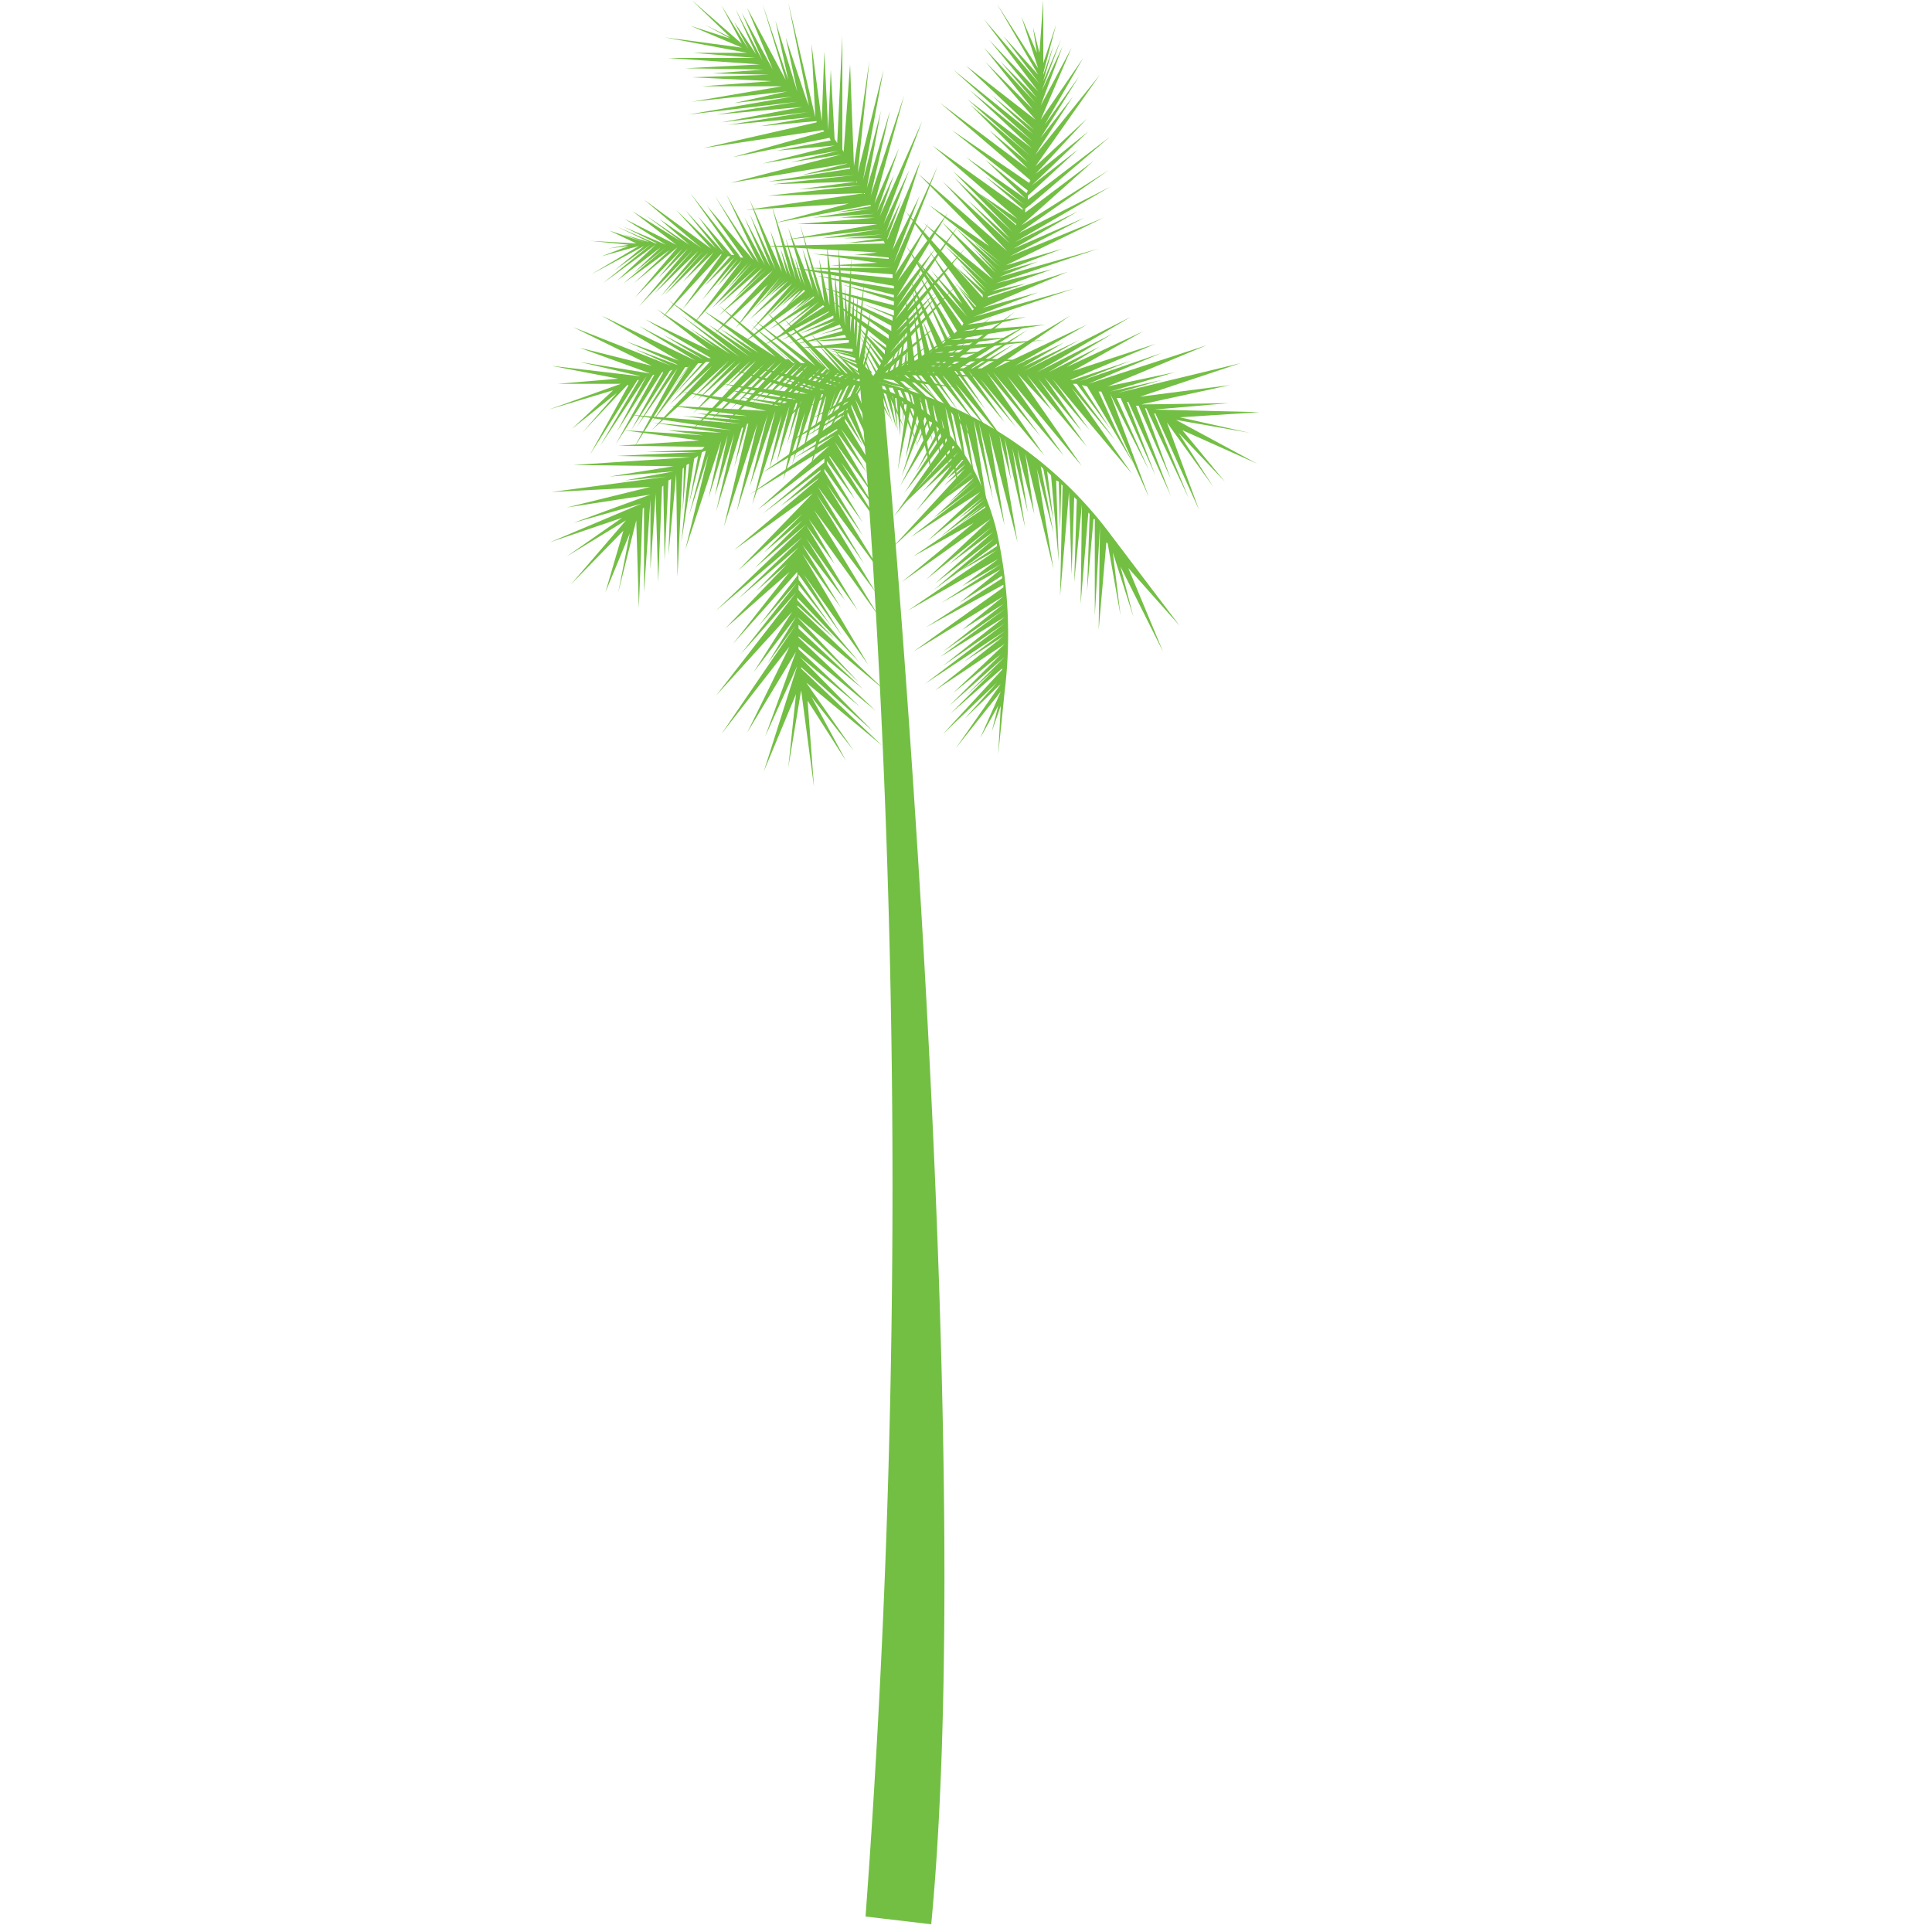 <svg xmlns="http://www.w3.org/2000/svg" viewBox="0 0 150 150"><path fill="#73bf44" d="M55.6 19.4zM67 29.4v-.3l.7-2.7-.7 2 .6-4.2-.9 3.7.4-6.2-.6 5.3.1-4.2-.3 3.2v-3.1l-.3 2.9.1-5.9-.3 4.7-.2-2.3v3l-.5-6.2.1 5.7-.4-3.8.1 3.4-.7-5.4.2 4.7-.8-3.6.4 3.4-1.9-6.1 1.5 5.6-1.3-3.7.8 3.2-1.9-4.8 1.3 4.5-.8-2.2.5 2-1.2-3.5.8 3.2-1.9-5.8 1.5 5.6-.8-2.2.5 2-1.3-3.4.9 3.2-2.5-5.6 2 5.4-2-4.3 1.6 4.1-2-3.8 1.6 3.7-3-5.5 2.5 5.3-3.4-5.2 3 5-3.6-4.2 2.8 4h-.2l-.2-.3-3.7-4.7 3.4 4.8h-.2l-2.6-3 2 2.8-3-3.3 2.4 3-3.1-3 2.7 3-5.2-3.8 4.5 3.8-.4-.3-2.9-2 2.3 2-3.4-2.3 2.7 2-3.7-2.3 3.4 2.6-4-2 3.2 2-3.3-1.4 2.6 1.3h-.1l-3-1.3 2.5 1.2-2-.6 1.6.6-2.7-.9 2.1 1-3.6-.2 3 .3-1.6.3 1.6-.2-2.1.8 2.9-.8-3.7 2.2 4.1-2.2-2.3 1.9 2.8-2-3.7 3 4.1-3-3 2.8 3.4-2.6-2.1 2 2.5-2-3.3 2.8 3.6-2.6-2.8 2.6 3.4-2.8-3.3 3.9 3.7-3.8-1.9 2.3 2.3-2.3-3.8 4.5 4.2-4.4-3 3.4 3.4-3.3-2.9 3.5 3.3-3.5-3 3.4 3.4-3.3-2 2.3 2.4-2.3-4 5.1 4.6-5v.1L53 24l3.5-4.1h.2l-2 2.3L57 20l-2.5 3.3 2.8-3.2-1.6 2.1 1.9-2-3.8 5 4.3-4.8-1.6 2 1.9-2-3.1 3.5 3.5-3.2-3.1 3.1 3.5-3-2.2 2.4 2.5-2.3-3.7 3.6L60 21 55.4 26l4.2-3.9-2.5 3.4 3.5-4-1.2 1.5 1.4-1.4-2.3 2.4 2.5-2.3-1.3 1.3 1.5-1.2-3 3 3.3-2.8-3.3 3.8 3.6-3.6-2.2 2.4 2.5-2.3-1.5 1.5 1.6-1.3-1.4 1.6 1.6-1.6a1.2 1.2 0 0 1 .1.1l-5 4.2 5-3.6-1 1 1.5-1.2-1.1 1 1.3-1v.1l-3.5 2.5 3.2-1.9-2 1.7 2.7-2-3.5 3 3.8-2.7a1.2 1.2 0 0 1 .1.1l-4.7 3 5-2.6h.1l-3.7 2.2 4-1.9v.2l-2.6 1.2 2.8-1-3.7 1.8 4-1.5.1.2-1.7.6 1.8-.5v.2l-3.6 1 3.8-.7.1.2-2.7.3 2.9-.1a2 2 0 0 1 0 .2l-3.7.4h4-1.3l1.3.1v.2L64 27l2.4.6-2-.4 2 .6a1.6 1.6 0 0 1 0 .2l-1.9-.6 2 .8v.1l-1.6-.7 1.7 1v.2l-1.5-1 1.6 1.2.1.6Zm-11.4-10ZM80.3 13.5v.1-.1z"/><path fill="#73bf44" d="m67 29.6.5-.1 3.6.8-2.7-.9 5.8.7-5-1 8.4.2-7.3-.5 5.8-.1-4.4-.3H76l-4-.3 8-.1-6.5-.3 3.2-.4-4.2.1 8.6-1-7.9.5 5.3-.7-4.7.2 7.4-1.2-6.4.5 4.9-1.1-4.6.6 8.3-2.8-7.8 2.2 5-1.9-4.3 1.2 6.6-2.8-6.2 2V23l3-1-2.7.6 4.7-1.7-4.4 1.1 8-2.7-7.7 2.2 3-1.2-2.8.8 4.7-1.8-4.4 1.3 7.6-3.7-7.3 3 5.8-3-5.5 2.4 5-2.9-4.9 2.4 7.4-4.3-7.1 3.6 7-4.9-6.8 4.3 5.6-5-5.3 4v-.3l.4-.3 6.2-5.3-6.4 4.9v-.3l3.9-3.6-3.6 2.8 4.4-4.2-4.1 3.3 4-4.3-4 3.7 5-7.1-5 6.2.3-.5 2.6-4-2.5 3.2 3-4.8-2.7 3.8 3-5.2-3.3 4.8 2.4-5.6-2.4 4.5 1.7-4.6L80.9 7l1.5-4L81 6.3l.8-2.8-.8 2.3a.6.6 0 0 0 0-.1l1-3.8-1 3V0l-.3 4.1-.5-2 .3 2-1.2-2.8 1.3 4-3.2-5 3.2 5.5-2.7-3 2.8 3.7-4.3-5 4.2 5.6-3.8-4 3.7 4.5-2.8-2.8L80.4 8l-4-4.3 3.8 4.8-3.7-3.7 3.9 4.5L75 5.1l5.3 5L77 7.4l3.2 3-6.2-5 6.2 5.6-4.9-4 4.8 4.5-5-3.8 4.9 4.4-4.7-4 4.5 4.5-3-2.5 3 3L73 8l7 6-.1.2-6-4.1 5.9 4.7-.1.2-3.2-2.6 3.1 3-4.6-3.2 4.5 3.7-3-2.2 2.9 2.5v.1l-7-5L79 17l-3-2 2.9 2.4v.1L74 13.3l4.6 4.7-4.5-4.2 4.3 4.7-3.3-3 3.3 3.4-5.2-4.8 5 5.4-6.9-6 5.5 5.6-4.7-3.2 5.6 4.5-2.1-1.6 2 1.9-3.4-3 3.2 3.3-1.9-1.8 1.8 2-4.2-4 4 4.5-5.4-4.4 5 4.8-3.3-3 3.2 3.4-2.1-2 2 2.2-2.3-2 2.1 2.2v.2l-6-6.7 5 6.7-1.2-1.2 1.7 1.9a.6.6 0 0 1-.1 0l-1.3-1.5 1.2 1.7-.1.1-3.4-4.7 2.6 4.2-2.4-2.6 2.8 3.6L71 20l3.8 5.1-.1.2-4.4-6.3 4 6.7-.2.2-3-5 2.7 5.3-.2.1-1.8-3.5 1.6 3.7-.2.2-2.6-5.1 2.2 5.4-.2.1-1-2.3.8 2.4-.2.2-1.4-5 1 5.2-.2.2-.7-3.8.4 4H71l-.7-5 .2 5.3h-.1v-1.6l-.2 1.7-.2.1.3-3-.6 3.1-.2.1.6-2.7-.8 2.8h-.2l.8-2.6-1 2.7h-.3l1-2.2-1.2 2.4H68l1.3-2.2-1.5 2.3-.9.2Zm13.3-16ZM63.9 9.4z"/><path fill="#73bf44" d="m67.5 30.5.3-.5 3-2.2-2.5 1.5 4.4-4-4.1 3.2 5.8-6.5-5.3 5.4 3.8-4.6-3.2 3.3 2.9-3.4-3 3 5.4-6.5-4.6 5 1.9-2.8-2.8 3.4 5-7.4-4.9 6.5 3-4.6-3 3.8 4-6.6-3.9 5.3 2.4-4.5-2.6 4 3.3-8.4-3.4 7.5 2-5.2-2.1 4.2 2.2-7-2.6 6.2v-.1l1.1-3-1.2 2.5 1.8-4.8-2 4.2 3-8-3.3 7.4 1.1-3.2-1.3 2.8 1.7-4.9-1.9 4.3 2.3-8.4-2.6 7.8 1.5-6.6-1.8 6 1.1-6L67 14l1.6-8.6-2 8 .9-8.7-1.2 8.2L66 5l-.5 6.8-.1-.2V2.8l-.4 8.3-.2-.3-.3-5.4-.2 4.7L64 4l-.2 5.4-.8-6 .3 5.7L61.2.2l1.6 8-.2-.5L61 2.9l.9 4.2-1.7-5.5 1 4.6-2-5.9L61 6.2 58 .6l2 4.8L57.6 1l1.6 3.7-2.1-4 1.6 3.5L57 1.7l1.1 2.1L56 .4l1.6 3L53.7 0l3 2.9-2-1 2 1.1-3.1-1 4 1.7-6-.8L58 4.1h-4.2l4.8.4h-6.8L59 5l-5.8.3 6.1.1-4 .3 4.4.1-6 .2 6.2.3-5.4.4h6.2l-7 1.2 7.4-.8L57 8l4.5-.5-8.1 1.4 8.5-1-6.3 1 6.7-.6L56 9.5l6.7-.8-6.2 1 6.5-.6-4 .7 4.4-.4v.1l-8.8 2 9.3-1.4.1.1-7.1 2 7.5-1.5.1.2-4.2.8 4.5-.4-5.6 1.4 5.9-1-3.7.9 3.9-.6-8.6 2.2 9-1.5a.8.8 0 0 1 .1 0l-3.6.9L66 13v.1l-6.4 1 6.7-.5-6.3.7 6.5-.2-4.5.6 4.8-.3-7.2.8 7.5-.2-9.2 1.3 8-.5-5.7 1.5 7.4-1.4v.1l-2.7.5 2.8-.3-4.6.7 4.8-.3-2.7.3h2.7l-6 .5h6.2l-7 1.2 7.2-.8-4.5.7 4.7-.3-3 .3h3l-3 .4 3.1-.2.1.2-9.3.2 8.7.5-1.8.2H69h-2l2 .2v.1l-5.9-.4 5 .7-3.6.2 4.7.2h-6.5l6.6.5v.3l-7.8-.8 7.9 1.4v.2l-6-1 6 1.5v.2l-4-1 4 1.3v.3l-5.7-1.4 5.7 1.8v.4l-2.4-.9 2.3 1v.3l-4.8-2.2 4.7 2.6v.4l-3.4-2L69 26v.3l-4.5-3 4.3 3.5v.2L67.4 26l1.3 1.2v.3l-2.2-2.3 2 2.6a1.5 1.5 0 0 1 0 .2l-1.8-2.3 1.7 2.5-.1.2-1.6-2.4 1.5 2.7-.1.2-1.3-2.3L68 29l-.2.4-1-2.5.9 2.7-.5.7v.1ZM63.9 9.4ZM73.6 38.3l1.8-1.6v.1Z"/><path fill="#73bf44" d="m67.2 29.8-.1.2.7.3 1.3 2.2-1-2.2.3.1.9 2.5-.7-2.4.2.1.8 2.7-.5-2.6.2.1.4 2.7-.2-2.6h.1l.3 3v-2.8l.2.1V33l.1-1.6h.2l-.7 5.1 1-4.8c.2 0 .2.1.3.2l-.7 3.7 1-3.6.2.2L70 37l1.8-4.6.2.1-.9 2.2 1-2 .3.1-2.5 4.9 2.8-4.6.2.2-1.8 3.4 2-3.2.1.2-3 4.6 3.3-4.3.1.1-4.2 6 4.6-5.5.1.1-4 4.5 4.3-4.1-2.8 3.1 2.3-2.1-2.8 3.6 3.6-4a1 1 0 0 1 .1 0l-1.3 1.5L75 36l-1.7 1.7 1.6-1.3-5.6 6.1 4.2-3.9 2.1-1.5-2 2 2.1-1.8-3.2 2.9 3.4-2.5-5.2 4 5.4-3.5-4.1 3.8 4.3-3.4-1.9 1.7 2-1.5-3.4 2.9 3.5-2.6-2 1.6 2-1.4v.1l-5.6 3.8 4.7-2.6-5.6 4.6 6.9-4.9-5 4.7 5.1-4.1-3.3 2.9 3.4-2.5-4.5 4 4.6-3.5-4.7 4 4.9-3.6v.2l-3 2 3-1.7-6.9 4.7 7-4-2.8 2.1 3-1.7-4.6 3 4.6-2.6-3.2 2.6 3.3-2.1v.2l-5.9 3.8 6-3.3v.2l-7 5 7-4.3-3.2 2.6 3.2-2-4.7 3.7 4.8-3.3-5 3.7 5-3.1-4.8 3.8 4.8-3.3-6.2 4.7 6.2-4.1-3.2 2.4 3.1-2-5.3 4.2 5.4-3.6-4 3.8 3.7-3-4 4L78 51 75 54l2.2-2-3.4 3.4 4-3.5a.4.4 0 0 1 0 .1L73.2 57l4.2-4-2.5 2.8 2.8-2.7-3.5 5 3.5-4.4-1.6 3.6 1.4-2.5-.5 2 .7-2-.2 3.8.5-4.9a36.5 36.5 0 0 0-.7-12.8 21.8 21.8 0 0 0-.8-2.4 15.1 15.1 0 0 0-4-6 12.7 12.7 0 0 0-5.3-2.7Zm8.2 6.9v.1l-1.8 1.5Z"/><path fill="#73bf44" d="M72.3 149.4C76 110.7 68.5 30 68.5 30l-.6-.7-.6-.7-.7-.8a768.7 768.7 0 0 1 .6 121Z"/><path fill="#73bf44" d="M67.5 28.7v.2l-1 1.6-3.5 2 3-1.4-4.8 3.3 4.6-2.7v.1l-3.6 2.3 3.3-1.9a.5.5 0 0 1 0 .1l-6.3 4.4 5.8-3.4v.1l-3.4 2.2 3.2-1.8-6.6 4.6 6.2-3.8-5.6 5 5.2-4v.3l-4.8 4 4.5-3.4v.1l-3.1 2.7 3-2.2-.2.2-6.4 5.4 6.1-4.4-5.8 6 5-4.4-3 3 3-2.5-3.7 3.7 4-3.4-7 6.7 6.7-5.7-5 4.8 4.7-4-3.3 3.4 2.4-2.1-4.8 5 5-4.4-4.4 5.6 5-5.6v.3l-3 3.9 3-3.4-4.4 5.6 4.3-4.8-6.2 8 5.9-6.5-3 4.7 3.3-4.3-2.2 3.6 2.2-3L56 57l5.3-6.8-3.3 6.7 3.8-6.3-2.4 6.6 2.5-5.5-2.6 8.2 2.5-6-.6 5.7 1-6 1 7.5-.5-6.7 3 4.7-2.7-5 3.3 4.2-3.7-5.3 5.9 4.9-6.3-6v-.1l5.6 5-5.7-5.8 4.7 3.9-4.8-4.5v-.2l6 5-6-5.7v-.1l5 4.1-5-4.7v-.3l4.7 4.5-4.8-5.1 6.8 5.7-6.8-6.5a1.6 1.6 0 0 0 0-.1l2.9 2.6-2.9-3v-.2l4.8 5-4.7-5.6v-.4l2.6 3.3L62 45v-.4l3.4 4.8-3-4.8 5 7-5.1-8.6 3 4.2-3-4.9 3.3 4.3-3-4.8 4 5.6-4-6.6 2.2 3-2-3.5 5.4 7.5-5-8.2L68 46l-4.6-7.6 3.7 5.4-3.6-6 5 6.8-4.3-7 2.8 4-3-5a.7.7 0 0 0 0-.2l3 4.2-2.8-4.6v-.2l2.2 3-2-3.3a.6.6 0 0 1 0-.1l4.2 5.8-3.3-5.3 2.8 3.8-3.3-5.4 3 4.1-2.7-4.6a1 1 0 0 0 0-.1l2.2 3-2-3.4 4 5.5-3.7-6.1v-.2l1.4 2.1-1.2-2.3V32l1.8 3.6-1.5-4v-.2l2.2 4.7-1.9-5.1V31l1.7 3.3-1.5-3.7 1-1.6a1.5 1.5 0 0 1 .1-.1l-.2-.2Z"/><path fill="#73bf44" d="M67.2 29.6h.2l1.8-.5 2.9-2.4-2.3 2.2 4.5-3.2-4 3.2h.3l3-2.4-2.6 2.4 6-4.3-5 4.1h.2l3-2.3-2.6 2.3 6.2-4.5-5.3 4.4 6.3-3.4-5.3 3.4h.3l5-3-4.4 3h.1l3.4-2-3 2h.3l6.9-4.1-5.9 4.1 7.2-3.4-5.6 3.2 3.8-1.8-3.2 1.9 4.4-2.1-4.3 2.4 8.3-4.2-7.3 4.3 5.9-3-5 3 4-2-2.6 1.6 6-2.8-5.5 3.1 6.4-2.1-6.6 2.8h.2l4.5-1.5-4 1.6 6.4-2.2-5.7 2.4 9.2-3L86 30l5.2-1.1-5 1.5 4-.9-3.4 1 9.5-2.3-7.8 2.6 7-.9-6.9 1.5a.3.3 0 0 1 .1 0l6.7-.1-5.8.5 8.2.2-6.2.4 5.4 1.2-5.7-1 6.3 3.4-5.8-2.6 3.3 4-3.6-3.8 2.7 4.2-3.6-5 2.5 6.8-3.4-7.5h-.1l2.7 6.6-3.3-7a1 1 0 0 0-.1 0l2 5.5-2.5-5.7h-.2l2.7 7-3.3-7.3a.7.7 0 0 1-.1 0l2.2 5.7-2.7-6h-.3l2.5 5.6-3-5.9 3 8-3.7-8.2h-.2l1.5 3.3-1.8-3.5H85l3 5.8-3.6-6-.4-.1 2.2 3.4-2.6-3.5h-.3l3.3 4.4-3.4-4.1 4.7 6.7-6.2-7.4 2.9 4-3.5-4.1 2.9 4.2-3.4-4.1 3.8 5.3-4.7-5.6 2 2.8L79 29l5 7.2-5.8-7 4.4 6.2-5.5-6.5 3.7 5-4.2-5 4.5 6.5-5-6 2.8 3.8-3.7-4.4 2.8 4-3.3-4a1.2 1.2 0 0 0-.2 0l2 3-2.3-3h-.1l4 5.6-3.9-4.6 2.6 3.7-3.8-4.6H73l2.8 4-3.3-4a1 1 0 0 1-.1 0l2 3-2.3-3a.5.5 0 0 1-.1 0l3.7 5.4-4.3-5.3h-.2l1.5 2L71 29h-.3l2.8 2.8-3.2-2.7h-.1l3.5 3.4-4-3.3a1.2 1.2 0 0 0-.2 0l2.6 2.5-3-2.4a20.6 20.6 0 0 0-1.8.4v-.2Z"/><path fill="#73bf44" d="M68.5 29.3h-.1l-1.7.3-3.4-1.1 2.8 1-5-1.1 4.4 1.4a1.1 1.1 0 0 0-.1 0l-3.6-1L65 30l-6.7-1.6 5.7 1.9h-.1l-3.5-1 3.1 1.1-7-1.8 6.2 2-6.6-.8 5.7 1.2h-.2l-5.5-.8 5 1-.2.1-3.6-.5 3.3.7h-.2l-7.5-1.1 6.6 1.5-7.5-.4 6 .8-3.9-.2 3.4.5-4.5-.3 4.5.6-8.6-.7 7.9 1.2-6.2-.6 5.4.8-4.2-.2 2.8.4-6.2-.4 5.9.8-6.3.4 6.7.1-.2.2-4.4.2h4l-6.3.3 5.8.1-9.1.6 7.8.1-5 .8 5-.4-3.8.7 3.3-.3-9 1.2 7.7-.4-6.5 1.6 6.5-1-6 2.2 5.3-1.5-7.1 3 5.6-1.9-4.3 3 4.6-2.8-4.3 5 4.1-4.2L47 46l1.9-4.6-.9 4.6 1.4-5.6.2 6.8.3-7.7.1-.1V46l.5-7.2v5.4l.4-5.8v-.2l.2 7 .3-7.4.1-.1.1 5.8.3-6.2.2-.1-.2 5.9.6-6.3.1 8 .4-8.4.1-.1-.1 3.4.3-3.6.2-.1-.6 6.1 1-6.5.3-.2-.7 3.7 1-4 .3-.1-1.3 5 1.5-4.7-1.8 7.4 2.8-8.5-1 4.5 1.5-4.9-1 4.7 1.5-4.8-1.4 6 2-6.5a.3.3 0 0 0 .1 0l-.7 3.1 1-3.4h.1l-1.9 8 2.6-8-1.6 6.8 2.4-7.5-1.4 5.6 2-5.9-1.8 7.3 2.3-7-1 4.3 1.6-5-1 4.4 1.5-4.6h.1l-.8 3.2 1.1-3.4-1.4 6.2 1.7-5.3-1 4.1 1.8-5.4-1 4.5 1.5-4.6h.1l-.8 3.2 1.1-3.3-1.3 5.9 2-6.1-.6 2 1-2.1h.1L64 33.4l1.8-3.5a1.5 1.5 0 0 1 .1 0L64 34.2l2.3-4.3h.1l-1.3 3 1.7-3 1.6-.3h.2v-.3Z"/><path fill="#73bf44" d="M68.3 29.8h-.1a18 18 0 0 0-1.4-.6L64.6 27l1.7 2-3.4-3.1 2.9 3.1a1 1 0 0 0-.1 0l-2.3-2.4 1.9 2.3-4.5-4.2 3.6 4a.8.8 0 0 0-.1 0l-2.2-2.4 1.9 2.2-4.6-4.4 3.9 4.3-4.8-3.6 4 3.4h-.3l-3.9-3 3.4 3a.6.6 0 0 1-.1 0L59 26l2.2 1.9H61l-5.2-4.2 4.4 4-5.6-3.6 4.3 3.3-3-1.9 2.5 1.9-3.4-2.2 3.2 2.5-6.3-4.4 5.5 4.4-4.5-3.2 3.8 3-3.1-2 2 1.5-4.6-3 4.1 3.2-5-2.4 5.1 3H55l-3.5-1.8 3.1 1.9-5-2.6L54 28l-7.3-3.5 6 3.5-4.1-1.5 4 1.8h-.1l-3.2-1.2 2.8 1.3-7.6-3 6.1 3L45 27l5.5 2-5.5-.9 4.7 1.1a.2.2 0 0 1-.1 0l-6.8-.8 5.2 1-4.7.4h4.9l-5.6 2 5-1.5-3.2 3 3.5-2.8-2.7 3.1 3.5-3.7h.1l-3 5.4 3.7-5.8h.1l-3 5.1 3.6-5.4-2.3 4.3 2.8-4.4a1.2 1.2 0 0 0 .1 0l-3 5.4 3.6-5.6h.1l-2.5 4.5 3-4.6.2-.1-2.8 4.5 3.2-4.6-3.4 6.2 4-6.3h.2L51.6 31l2-2.7-3 4.5 3.6-4.6h.3l-2.2 2.5 2.5-2.6h.3L52 31.4l3.3-3-4.7 5 6-5.4-2.9 3 3.4-3-3 3.1 3.4-3-3.7 4 4.5-4.1-2 2.1 2.4-2.1-5 5.4 5.6-5.1-4.3 4.5 5.2-4.7-3.5 3.7 4-3.7-4.5 4.9 4.8-4.4-2.7 2.8 3.5-3.2-2.7 3 3.2-2.9-2 2.2 2.4-2.1-3.8 4.2 3.6-3.4-2.6 2.8 3.8-3.4-2.8 3 3.2-3h.1l-2 2.3 2.3-2.2-3.6 4L65 29h.1l-1.4 1.4 1.6-1.3h.2l-2.6 2 3-1.9-3.2 2.5 3.6-2.3a.7.7 0 0 1 .1 0L64 31.1l2.7-1.7 1.4.5h.2Z"/><path fill="#73bf44" d="M66.9 29.4h.2a31.6 31.6 0 0 1 19.2 12.2l5.3 7-4-4.5 2.7 6.5L87 44l1 3.9-1.6-5 .6 4.9-1-5.6-.1-.1-.6 6.8.1-8-.4 6.9v-7.5a1 1 0 0 1-.1 0l-.5 5.6.2-6-.1-.1-.6 7.1.1-7.6a.8.8 0 0 0 0-.1l-.6 6 .2-6.4-.2-.2-.2 6-.2-6.4-.7 8.1.2-8.6-.1-.1-.1 3.6-.1-3.8-.2-.1.2 6.3-.6-6.7-.3-.3.5 3.9-.8-4.1-.2-.2 1 5.2-1.3-5 1.3 7.8-2.2-9 .7 4.7-1.3-5 .8 4.9-1.2-5 1 6.2L78 34l.5 3.3-.9-3.5 1.4 8.3-2.2-8.5 1.2 7.2-2-8 1.1 6-1.5-6.2 1.2 7.6-1.8-7.3.7 4.4-1.3-5.3.7 4.7-1.2-4.9h-.1l.6 3.3-1-3.5 1.1 6.5-1.4-5.6.7 4.3-1.4-5.6.7 4.6-1.2-4.8h-.1l.6 3.3-1-3.5 1 6.2-1.6-6.4a1.5 1.5 0 0 1-.1 0l.5 2.2-.7-2.3-.3-.1 1.3 3.5-1.6-3.6h-.2l1.6 4.4-2-4.6H69l1.2 3.2-1.5-3.3-1.7-.4H67v-.2Z"/></svg>